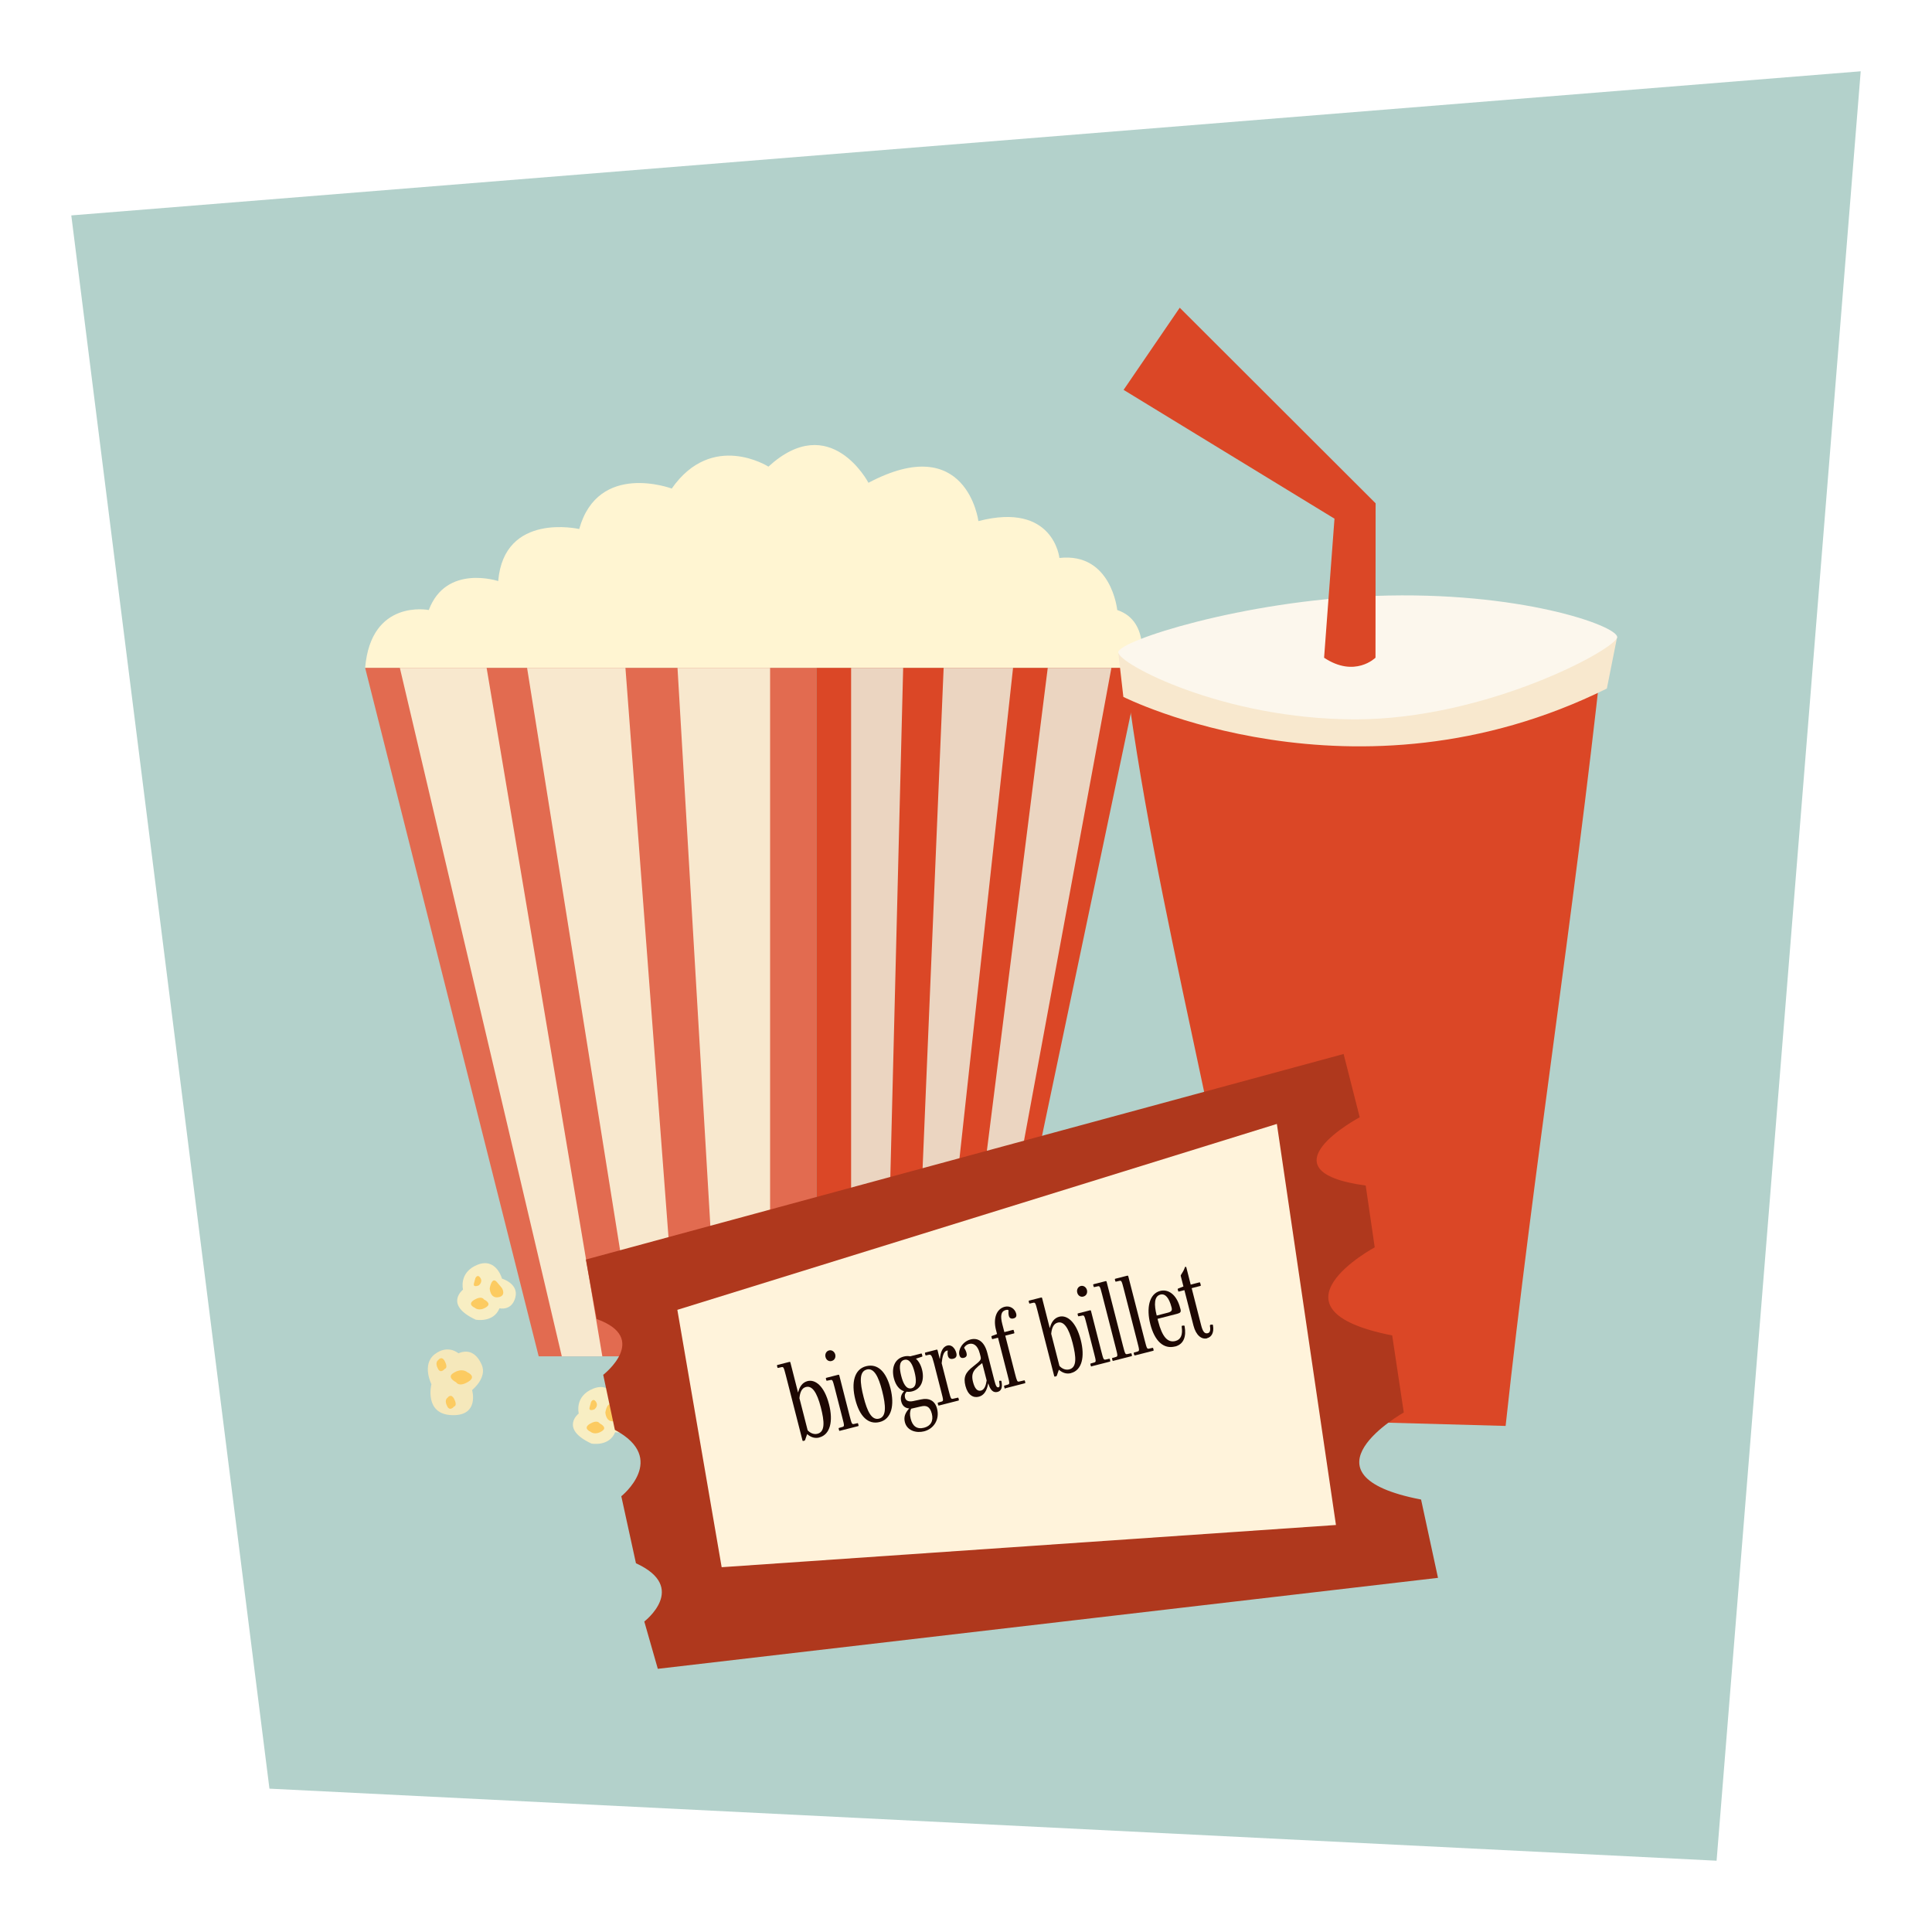 <svg width="271" height="271" viewBox="0 0 271 271" fill="none" xmlns="http://www.w3.org/2000/svg">
<g filter="url(#filter0_d_531_2493)">
<path d="M242.785 259L39.795 248.893L12 28.215L263 8L242.785 259Z" fill="#B3D1CB"/>
<g filter="url(#filter1_d_531_2493)">
<path d="M163.957 90.679C163.957 90.679 165.582 84.185 160.714 82.568C160.714 82.568 159.905 74.457 152.603 75.265C152.603 75.265 151.794 67.356 141.24 70.094C141.24 70.094 139.615 57.417 125.818 64.72C125.818 64.72 120.478 54.503 111.786 62.454C111.786 62.454 103.902 57.417 98.225 65.529C98.225 65.529 87.915 61.663 85.245 71.206C85.245 71.206 74.7 68.771 73.883 78.508C73.883 78.508 66.58 76.074 64.146 82.568C64.146 82.568 56.035 80.942 55.218 90.679H163.957Z" fill="#FFF5D2"/>
</g>
<g filter="url(#filter2_d_531_2493)">
<path d="M118.515 187.246H79.56L55.218 90.678H118.515V187.246Z" fill="#E26B50"/>
</g>
<g filter="url(#filter3_d_531_2493)">
<path d="M143.666 187.246H118.516V90.678H163.957L143.666 187.246Z" fill="#DB4726"/>
</g>
<g filter="url(#filter4_d_531_2493)">
<path d="M123.384 90.678V187.246H128.252L130.686 90.678H123.384Z" fill="#EBD5C1"/>
</g>
<g filter="url(#filter5_d_531_2493)">
<path d="M159.895 90.678H150.967L138.796 187.246H142.048L159.895 90.678Z" fill="#EBD5C1"/>
</g>
<g filter="url(#filter6_d_531_2493)">
<path d="M136.363 90.678H146.1L135.554 187.246H132.303L136.363 90.678Z" fill="#EBD5C1"/>
</g>
<g filter="url(#filter7_d_531_2493)">
<path d="M112.021 90.678V187.246H104.718L99.033 90.678H112.021Z" fill="#F8E8CE"/>
</g>
<g filter="url(#filter8_d_531_2493)">
<path d="M60.086 90.678H72.257L88.487 187.246H82.802L60.086 90.678Z" fill="#F8E8CE"/>
</g>
<g filter="url(#filter9_d_531_2493)">
<path d="M77.933 90.678H91.73L99.032 187.246H93.355L77.933 90.678Z" fill="#F8E8CE"/>
</g>
<path d="M72.417 177.358C72.417 177.358 71.608 174.343 68.963 175.413C66.319 176.482 66.95 178.891 66.95 178.891C66.95 178.891 64.213 181.005 68.728 183.111C68.728 183.111 71.221 183.591 72.063 181.511C72.063 181.511 73.773 181.94 74.287 179.995C74.8 178.049 72.408 177.35 72.408 177.35L72.417 177.358Z" fill="#F8EEC3"/>
<path d="M70.269 181.316C69.216 182.032 68.602 181.442 68.602 181.442C68.602 181.442 67.448 180.97 68.517 180.33C69.587 179.69 69.882 180.271 69.882 180.271C69.882 180.271 71.01 180.802 70.269 181.307V181.316Z" fill="#FCCB61"/>
<path d="M72.417 178.698C72.417 178.698 73.057 179.759 71.903 179.961C70.749 180.163 70.69 178.731 70.69 178.731C70.69 178.731 70.968 176.979 71.701 177.838L72.425 178.698H72.417Z" fill="#FCCB61"/>
<path d="M68.661 177.324C68.661 177.324 68.955 176.633 69.368 177.232C69.781 177.83 69.158 178.301 69.158 178.301C69.158 178.301 68.298 178.68 68.484 178.006L68.669 177.333L68.661 177.324Z" fill="#FCCB61"/>
<path d="M62.511 192.173C62.511 192.173 61.459 196.359 65.375 196.502C69.292 196.645 68.222 192.981 68.222 192.981C68.222 192.981 70.395 191.246 69.561 189.41C68.728 187.574 67.523 187.313 66.302 187.827C66.302 187.827 64.836 186.521 62.975 187.961C61.113 189.402 62.52 192.173 62.52 192.173H62.511Z" fill="#F5E8BB"/>
<path d="M65.536 190.632C66.816 189.773 67.558 190.489 67.558 190.489C67.558 190.489 68.956 191.062 67.65 191.837C66.345 192.611 65.991 191.896 65.991 191.896C65.991 191.896 64.626 191.239 65.536 190.632Z" fill="#FCCB61"/>
<path d="M63.454 190.034C62.924 189.082 63.471 188.779 63.471 188.779C63.471 188.779 63.96 188.055 64.423 188.998C64.886 189.941 64.373 190.017 64.373 190.017C64.373 190.017 63.834 190.708 63.454 190.034Z" fill="#FCCB61"/>
<path d="M64.761 195.315C64.23 194.363 64.778 194.06 64.778 194.06C64.778 194.06 65.266 193.335 65.729 194.279C66.192 195.222 65.679 195.298 65.679 195.298C65.679 195.298 65.14 195.988 64.761 195.315Z" fill="#FCCB61"/>
<path d="M101.332 203.737C101.332 203.737 100.473 199.501 96.876 201.067C93.279 202.634 95.832 205.472 95.832 205.472C95.832 205.472 94.619 207.974 96.168 209.271C97.718 210.568 98.914 210.282 99.799 209.288C99.799 209.288 101.685 209.836 102.738 207.73C103.791 205.624 101.323 203.737 101.323 203.737H101.332Z" fill="#F5E8BB"/>
<path d="M98.688 205.221C97.172 204.951 97.138 203.923 97.138 203.923C97.138 203.923 96.532 202.542 98.006 202.887C99.48 203.233 99.235 203.999 99.235 203.999C99.235 203.999 99.758 205.414 98.688 205.221Z" fill="#FCCB61"/>
<path d="M98.199 208.463C97.112 208.396 97.146 207.772 97.146 207.772C97.146 207.772 96.792 206.972 97.845 207.082C98.898 207.191 98.67 207.68 98.67 207.68C98.67 207.68 98.965 208.505 98.19 208.463H98.199Z" fill="#FCCB61"/>
<path d="M101.493 206.466C101.611 207.553 100.988 207.612 100.988 207.612C100.988 207.612 100.255 208.092 100.196 207.039C100.137 205.986 100.642 206.121 100.642 206.121C100.642 206.121 101.409 205.7 101.493 206.466Z" fill="#FCCB61"/>
<path d="M88.647 194.734C88.647 194.734 87.839 191.718 85.194 192.788C82.549 193.858 83.181 196.267 83.181 196.267C83.181 196.267 80.443 198.381 84.958 200.487C84.958 200.487 87.451 200.967 88.293 198.886C88.293 198.886 90.003 199.316 90.517 197.37C91.031 195.424 88.639 194.725 88.639 194.725L88.647 194.734Z" fill="#F8EEC3"/>
<path d="M86.5 198.701C85.447 199.417 84.832 198.827 84.832 198.827C84.832 198.827 83.678 198.355 84.748 197.715C85.817 197.075 86.112 197.656 86.112 197.656C86.112 197.656 87.241 198.187 86.5 198.692V198.701Z" fill="#FCCB61"/>
<path d="M88.639 196.081C88.639 196.081 89.279 197.142 88.125 197.345C86.971 197.547 86.912 196.115 86.912 196.115C86.912 196.115 87.19 194.363 87.923 195.222L88.647 196.081H88.639Z" fill="#FCCB61"/>
<path d="M84.883 194.709C84.883 194.709 85.178 194.019 85.59 194.617C86.003 195.215 85.38 195.686 85.38 195.686C85.38 195.686 84.521 196.065 84.706 195.392L84.891 194.718L84.883 194.709Z" fill="#FCCB61"/>
<g filter="url(#filter10_d_531_2493)">
<path d="M181.036 195.071C176.732 159.215 165.875 124.067 161.58 88.219C167.274 91.151 179.066 96.255 194.774 96.188C210.078 96.12 222.999 91.159 228.676 88.245C224.793 124.092 219.074 160.167 215.191 196.015" fill="#DB4726"/>
<path d="M160.856 87.495L161.572 93.753C161.572 93.753 194.017 110.118 229.393 92.582L230.833 85.364L160.848 87.503L160.856 87.495Z" fill="#F8E8CE"/>
<path d="M230.841 85.356C230.841 86.948 212.589 96.92 194.05 96.903C175.512 96.887 160.856 89.087 160.856 87.495C160.856 85.903 178.392 80.252 196.914 79.586C217.087 78.862 230.841 83.764 230.841 85.364V85.356Z" fill="#FCF7ED"/>
<path d="M189.73 88.245L191.187 68.754L161.606 50.687L169.481 39.165L196.957 66.598L196.94 88.253C196.94 88.253 194.051 91.134 189.721 88.253L189.73 88.245Z" fill="#DB4726"/>
</g>
<g filter="url(#filter11_d_531_2493)">
<path d="M205.708 217.323L96.271 230.084L94.375 223.447C94.375 223.447 100.625 218.663 93.205 215.277L91.15 205.877C91.15 205.877 97.787 200.587 90.248 196.57L88.614 188.846C88.614 188.846 95.218 183.716 87.696 181.021L86.18 172.674L192.468 143.843L194.725 152.72C194.725 152.72 180.583 160.25 195.567 162.297L196.831 170.964C196.831 170.964 180.667 179.656 199.282 183.32L200.907 194.127C200.907 194.127 185.359 202.878 203.333 206.34L205.708 217.332V217.323Z" fill="#AF381D"/>
</g>
<path d="M189.393 211.909L103.227 217.83L97.011 181.73L181.105 155.653L189.393 211.909Z" fill="#FFF3DB"/>
<path d="M116.923 199.636C116.309 199.796 115.744 199.611 115.23 199.173H115.214L114.944 199.948C114.91 200.049 114.885 200.074 114.835 200.083L114.691 200.116C114.607 200.142 114.582 200.116 114.557 200.024L112.224 190.902C111.937 189.798 111.903 189.714 111.634 189.765L111.188 189.866C111.103 189.891 111.07 189.883 111.044 189.79L110.994 189.588C110.969 189.504 110.994 189.478 111.086 189.453L112.704 189.04C112.838 189.007 112.847 189.04 112.88 189.167L113.933 193.294H113.959C114.152 192.511 114.557 191.913 115.264 191.727C116.334 191.449 117.623 192.376 118.288 194.987C118.894 197.345 118.456 199.232 116.923 199.628V199.636ZM115.045 192.553C114.447 192.704 114.211 193.328 114.136 194.119L115.289 198.626C115.643 199.013 116.149 199.24 116.662 199.114C117.766 198.836 117.639 197.379 117.142 195.425C116.578 193.226 115.887 192.334 115.045 192.553Z" fill="#1D0803"/>
<path d="M118.667 188.905C118.246 189.015 117.892 188.762 117.791 188.341C117.69 187.937 117.892 187.524 118.288 187.423C118.667 187.322 119.046 187.583 119.156 187.987C119.265 188.408 119.055 188.804 118.667 188.897V188.905ZM119.838 198.693C119.754 198.718 119.72 198.709 119.695 198.617L119.644 198.415C119.619 198.33 119.644 198.305 119.737 198.28L120.175 198.154C120.453 198.069 120.445 197.977 120.158 196.873L119.089 192.696C118.802 191.592 118.768 191.508 118.49 191.575L118.044 191.66C117.96 191.685 117.926 191.676 117.901 191.592L117.85 191.39C117.825 191.306 117.85 191.281 117.943 191.255L119.56 190.843C119.678 190.809 119.703 190.843 119.737 190.969L121.177 196.612C121.464 197.716 121.497 197.8 121.784 197.741L122.23 197.64C122.314 197.615 122.348 197.623 122.373 197.716L122.424 197.918C122.449 198.002 122.424 198.027 122.331 198.053L119.855 198.684L119.838 198.693Z" fill="#1D0803"/>
<path d="M125.405 197.462C123.78 197.875 122.575 196.67 121.977 194.329C121.371 191.945 121.834 190.059 123.485 189.637C125.111 189.225 126.307 190.404 126.905 192.745C127.511 195.129 127.039 197.049 125.405 197.462ZM123.569 190.109C122.516 190.379 122.592 191.861 123.14 193.984C123.645 195.963 124.26 197.26 125.313 196.99C126.357 196.721 126.273 195.196 125.734 193.082C125.228 191.103 124.605 189.84 123.569 190.101V190.109Z" fill="#1D0803"/>
<path d="M131.629 198.769C130.559 199.047 129.237 198.71 128.925 197.48C128.723 196.697 129.035 196.124 129.515 195.577V195.56C128.933 195.509 128.571 195.181 128.42 194.6C128.26 193.985 128.445 193.522 128.816 193.151C128.175 192.957 127.636 192.326 127.384 191.332C127.013 189.875 127.485 188.611 128.765 188.283C129.06 188.207 129.38 188.19 129.675 188.249L131.157 187.87C131.258 187.845 131.292 187.853 131.309 187.92L131.376 188.182C131.401 188.266 131.376 188.291 131.283 188.316L130.475 188.586C130.812 188.872 131.149 189.386 131.334 190.119C131.705 191.576 131.216 192.848 129.944 193.168C129.725 193.227 129.371 193.252 129.169 193.21C128.933 193.446 128.858 193.707 128.95 194.061C129.068 194.524 129.523 194.642 130.071 194.532L131.182 194.297C132.311 194.052 133.145 194.457 133.44 195.594C133.827 197.093 133.002 198.415 131.629 198.769ZM128.841 188.746C128.049 188.948 128.159 190.001 128.42 191.02C128.664 191.963 129.077 192.924 129.86 192.73C130.643 192.536 130.534 191.441 130.273 190.422C130.028 189.479 129.624 188.544 128.841 188.746ZM131.199 195.274L129.801 195.602C129.633 195.973 129.582 196.402 129.742 197.009C130.003 198.045 130.61 198.525 131.629 198.264C132.538 198.028 132.968 197.329 132.707 196.301C132.437 195.24 131.89 195.114 131.208 195.274H131.199Z" fill="#1D0803"/>
<path d="M133.734 195.139C133.65 195.164 133.616 195.155 133.591 195.063L133.541 194.861C133.515 194.776 133.541 194.751 133.633 194.726L134.071 194.6C134.349 194.515 134.341 194.423 134.054 193.319L133.01 189.234C132.707 188.038 132.564 187.988 132.294 188.038L131.94 188.114C131.856 188.139 131.822 188.131 131.797 188.047L131.747 187.844C131.721 187.76 131.747 187.735 131.839 187.71L133.347 187.322C133.482 187.289 133.49 187.322 133.524 187.449L133.81 188.586H133.844C133.92 187.642 134.24 186.893 134.888 186.733C135.478 186.581 135.975 187.12 136.143 187.794C136.261 188.249 136.084 188.493 135.722 188.586C135.326 188.687 135.057 188.544 134.964 188.19C134.905 187.954 134.897 187.693 134.947 187.449C134.88 187.432 134.855 187.449 134.821 187.449C134.324 187.575 134.181 188.358 134.088 189.217L135.074 193.075C135.36 194.178 135.394 194.263 135.672 194.204L136.303 194.061C136.387 194.035 136.421 194.044 136.446 194.128L136.497 194.33C136.522 194.414 136.497 194.44 136.404 194.465L133.734 195.147V195.139Z" fill="#1D0803"/>
<path d="M142.057 192.603C142.251 192.552 142.234 192.249 142.15 191.819C142.133 191.743 142.15 191.676 142.225 191.676H142.369C142.461 191.659 142.478 191.735 142.487 191.828C142.621 192.611 142.47 193.099 141.922 193.243C141.333 193.394 140.911 193.007 140.634 192.072H140.608C140.431 193.099 140.002 193.74 139.294 193.916C138.519 194.119 137.753 193.681 137.424 192.409C137.104 191.171 137.424 190.505 138.519 189.663C139.665 188.779 139.64 188.677 139.53 188.223L139.437 187.86C139.117 186.597 138.452 186.378 137.921 186.513C137.584 186.597 137.357 186.824 137.231 187.043C137.391 187.296 137.517 187.54 137.576 187.793C137.66 188.113 137.576 188.366 137.214 188.458C136.894 188.543 136.666 188.442 136.565 188.054C136.38 187.338 136.995 186.176 138.149 185.881C139.134 185.628 140.069 186.117 140.499 187.802L141.476 191.625C141.686 192.451 141.83 192.653 142.049 192.594L142.057 192.603ZM139.774 189.2C139.429 189.444 139.109 189.722 138.839 190.008C138.401 190.488 138.267 191.019 138.486 191.853C138.713 192.737 139.075 193.192 139.606 193.057C140.078 192.939 140.297 192.341 140.398 191.634L139.774 189.208V189.2Z" fill="#1D0803"/>
<path d="M143.042 192.754C142.958 192.78 142.924 192.771 142.899 192.678L142.848 192.476C142.823 192.392 142.848 192.367 142.941 192.342L143.379 192.215C143.64 192.131 143.631 192.038 143.345 190.935L141.989 185.637L141.273 185.822C141.189 185.848 141.155 185.839 141.13 185.746L141.071 185.528C141.046 185.443 141.071 185.418 141.155 185.384L141.854 185.123L141.703 184.542C141.29 182.925 141.778 181.594 142.932 181.299C143.665 181.114 144.356 181.552 144.541 182.268C144.634 182.647 144.491 182.857 144.162 182.933C143.792 183.026 143.581 182.866 143.505 182.563C143.438 182.318 143.446 182.032 143.463 181.779C143.354 181.712 143.227 181.712 143.084 181.754C142.368 181.939 142.309 182.63 142.595 183.75L142.882 184.854L144.053 184.55C144.154 184.525 144.171 184.534 144.196 184.618L144.272 184.904C144.297 185.005 144.288 185.022 144.196 185.047L143.008 185.351L144.364 190.649C144.651 191.752 144.684 191.836 144.954 191.786L145.619 191.634C145.703 191.609 145.737 191.617 145.762 191.701L145.813 191.904C145.838 191.988 145.813 192.013 145.72 192.038L143.033 192.729L143.042 192.754Z" fill="#1D0803"/>
<path d="M152.232 190.606C151.617 190.766 151.053 190.581 150.539 190.143H150.522L150.253 190.918C150.219 191.019 150.194 191.044 150.143 191.053L150 191.087C149.916 191.112 149.89 191.087 149.865 190.994L147.532 181.872C147.246 180.769 147.212 180.684 146.942 180.735L146.496 180.836C146.412 180.861 146.378 180.853 146.353 180.76L146.302 180.558C146.277 180.474 146.302 180.449 146.395 180.423L148.012 180.011C148.147 179.977 148.155 180.011 148.189 180.137L149.242 184.264H149.267C149.461 183.481 149.865 182.883 150.573 182.697C151.642 182.419 152.931 183.346 153.596 185.957C154.203 188.315 153.765 190.202 152.232 190.598V190.606ZM150.362 183.523C149.764 183.674 149.528 184.298 149.452 185.09L150.606 189.596C150.96 189.983 151.465 190.211 151.979 190.084C153.083 189.806 152.956 188.349 152.459 186.395C151.895 184.197 151.204 183.304 150.362 183.523Z" fill="#1D0803"/>
<path d="M153.976 179.867C153.555 179.977 153.201 179.724 153.1 179.303C152.999 178.899 153.201 178.486 153.597 178.385C153.976 178.284 154.355 178.545 154.464 178.949C154.574 179.37 154.363 179.766 153.976 179.859V179.867ZM155.147 189.655C155.062 189.68 155.029 189.671 155.003 189.579L154.953 189.377C154.928 189.292 154.953 189.267 155.045 189.242L155.483 189.116C155.761 189.031 155.753 188.939 155.467 187.835L154.397 183.658C154.111 182.554 154.077 182.47 153.799 182.537L153.352 182.622C153.268 182.647 153.235 182.638 153.209 182.554L153.159 182.352C153.133 182.268 153.159 182.242 153.251 182.217L154.869 181.805C154.986 181.771 155.012 181.804 155.045 181.931L156.486 187.574C156.772 188.678 156.806 188.762 157.092 188.703L157.539 188.602C157.623 188.576 157.657 188.585 157.682 188.669L157.732 188.871C157.758 188.955 157.732 188.981 157.64 189.006L155.163 189.638L155.147 189.655Z" fill="#1D0803"/>
<path d="M158.187 188.879C158.103 188.905 158.069 188.896 158.044 188.803L157.993 188.601C157.968 188.517 157.993 188.492 158.086 188.467L158.524 188.34C158.802 188.256 158.793 188.163 158.507 187.06L156.587 179.555C156.3 178.452 156.267 178.368 155.989 178.427L155.542 178.528C155.458 178.553 155.424 178.544 155.399 178.46L155.348 178.258C155.323 178.174 155.348 178.149 155.441 178.123L157.058 177.711C157.176 177.677 157.202 177.711 157.235 177.837L159.526 186.807C159.813 187.911 159.846 187.995 160.133 187.936L160.579 187.835C160.663 187.81 160.697 187.818 160.722 187.902L160.773 188.104C160.798 188.189 160.773 188.214 160.68 188.239L158.204 188.871L158.187 188.879Z" fill="#1D0803"/>
<path d="M161.227 188.106C161.143 188.131 161.109 188.123 161.084 188.039L161.033 187.836C161.008 187.752 161.033 187.727 161.126 187.702L161.564 187.575C161.842 187.491 161.834 187.398 161.547 186.295L159.627 178.79C159.34 177.687 159.307 177.603 159.029 177.662L158.582 177.763C158.498 177.788 158.464 177.78 158.439 177.695L158.389 177.493C158.363 177.409 158.389 177.384 158.481 177.358L160.098 176.946C160.216 176.912 160.242 176.946 160.275 177.072L162.575 186.042C162.861 187.146 162.895 187.23 163.173 187.171L163.619 187.07C163.703 187.045 163.737 187.053 163.762 187.146L163.813 187.348C163.838 187.432 163.813 187.457 163.72 187.483L161.244 188.114L161.227 188.106Z" fill="#1D0803"/>
<path d="M166.829 186.867C165.212 187.28 163.957 186.101 163.35 183.726C162.794 181.561 163.157 179.48 164.74 179.076C165.81 178.798 167.04 179.497 167.553 181.519L167.587 181.637C167.68 182.016 167.595 182.159 167.124 182.285L164.369 182.993L164.445 183.296C165.018 185.536 165.793 186.379 166.879 186.101C167.654 185.899 167.915 185.216 167.755 184.096C167.755 184.02 167.755 183.961 167.84 183.953L168.025 183.936C168.134 183.928 168.16 183.961 168.168 184.054C168.404 185.385 168.101 186.547 166.829 186.876V186.867ZM164.765 179.59C163.889 179.817 163.856 180.988 164.252 182.53L165.793 182.134C166.332 181.99 166.45 181.83 166.332 181.376C165.978 180.011 165.439 179.422 164.765 179.59Z" fill="#1D0803"/>
<path d="M171.318 185.722C170.569 185.916 169.769 185.343 169.406 183.936L168.135 178.967L167.419 179.152C167.318 179.177 167.284 179.169 167.259 179.085L167.2 178.866C167.174 178.782 167.2 178.773 167.292 178.731L168 178.453L167.629 176.996C167.604 176.912 167.612 176.878 167.671 176.802C167.848 176.524 168.059 176.187 168.177 175.85C168.202 175.749 168.202 175.716 168.261 175.707H168.303C168.345 175.682 168.379 175.69 168.404 175.775L169.019 178.192L170.19 177.889C170.291 177.863 170.325 177.872 170.35 177.956L170.426 178.242C170.451 178.344 170.426 178.369 170.341 178.386L169.154 178.689L170.468 183.835C170.687 184.694 170.923 185.132 171.411 185.006C171.723 184.93 171.824 184.61 171.714 183.987C171.714 183.894 171.723 183.844 171.815 183.818L172.001 183.802C172.102 183.776 172.135 183.827 172.144 183.919C172.321 184.93 171.933 185.554 171.318 185.705V185.722Z" fill="#1D0803"/>
</g>
<defs>
<filter id="filter0_d_531_2493" x="0" y="0" width="271" height="271" filterUnits="userSpaceOnUse" color-interpolation-filters="sRGB">
<feFlood flood-opacity="0" result="BackgroundImageFix"/>
<feColorMatrix in="SourceAlpha" type="matrix" values="0 0 0 0 0 0 0 0 0 0 0 0 0 0 0 0 0 0 127 0" result="hardAlpha"/>
<feOffset dx="-2" dy="2"/>
<feGaussianBlur stdDeviation="5"/>
<feComposite in2="hardAlpha" operator="out"/>
<feColorMatrix type="matrix" values="0 0 0 0 0 0 0 0 0 0 0 0 0 0 0 0 0 0 0.25 0"/>
<feBlend mode="normal" in2="BackgroundImageFix" result="effect1_dropShadow_531_2493"/>
<feBlend mode="normal" in="SourceGraphic" in2="effect1_dropShadow_531_2493" result="shape"/>
</filter>
<filter id="filter1_d_531_2493" x="41.218" y="48.425" width="132.999" height="55.254" filterUnits="userSpaceOnUse" color-interpolation-filters="sRGB">
<feFlood flood-opacity="0" result="BackgroundImageFix"/>
<feColorMatrix in="SourceAlpha" type="matrix" values="0 0 0 0 0 0 0 0 0 0 0 0 0 0 0 0 0 0 127 0" result="hardAlpha"/>
<feOffset dx="-2" dy="1"/>
<feGaussianBlur stdDeviation="6"/>
<feColorMatrix type="matrix" values="0 0 0 0 0 0 0 0 0 0 0 0 0 0 0 0 0 0 0.1 0"/>
<feBlend mode="normal" in2="BackgroundImageFix" result="effect1_dropShadow_531_2493"/>
<feBlend mode="normal" in="SourceGraphic" in2="effect1_dropShadow_531_2493" result="shape"/>
</filter>
<filter id="filter2_d_531_2493" x="41.218" y="79.678" width="87.297" height="120.568" filterUnits="userSpaceOnUse" color-interpolation-filters="sRGB">
<feFlood flood-opacity="0" result="BackgroundImageFix"/>
<feColorMatrix in="SourceAlpha" type="matrix" values="0 0 0 0 0 0 0 0 0 0 0 0 0 0 0 0 0 0 127 0" result="hardAlpha"/>
<feOffset dx="-2" dy="1"/>
<feGaussianBlur stdDeviation="6"/>
<feColorMatrix type="matrix" values="0 0 0 0 0 0 0 0 0 0 0 0 0 0 0 0 0 0 0.1 0"/>
<feBlend mode="normal" in2="BackgroundImageFix" result="effect1_dropShadow_531_2493"/>
<feBlend mode="normal" in="SourceGraphic" in2="effect1_dropShadow_531_2493" result="shape"/>
</filter>
<filter id="filter3_d_531_2493" x="104.516" y="79.678" width="69.441" height="120.568" filterUnits="userSpaceOnUse" color-interpolation-filters="sRGB">
<feFlood flood-opacity="0" result="BackgroundImageFix"/>
<feColorMatrix in="SourceAlpha" type="matrix" values="0 0 0 0 0 0 0 0 0 0 0 0 0 0 0 0 0 0 127 0" result="hardAlpha"/>
<feOffset dx="-2" dy="1"/>
<feGaussianBlur stdDeviation="6"/>
<feColorMatrix type="matrix" values="0 0 0 0 0 0 0 0 0 0 0 0 0 0 0 0 0 0 0.1 0"/>
<feBlend mode="normal" in2="BackgroundImageFix" result="effect1_dropShadow_531_2493"/>
<feBlend mode="normal" in="SourceGraphic" in2="effect1_dropShadow_531_2493" result="shape"/>
</filter>
<filter id="filter4_d_531_2493" x="109.384" y="79.678" width="31.303" height="120.568" filterUnits="userSpaceOnUse" color-interpolation-filters="sRGB">
<feFlood flood-opacity="0" result="BackgroundImageFix"/>
<feColorMatrix in="SourceAlpha" type="matrix" values="0 0 0 0 0 0 0 0 0 0 0 0 0 0 0 0 0 0 127 0" result="hardAlpha"/>
<feOffset dx="-2" dy="1"/>
<feGaussianBlur stdDeviation="6"/>
<feColorMatrix type="matrix" values="0 0 0 0 0 0 0 0 0 0 0 0 0 0 0 0 0 0 0.1 0"/>
<feBlend mode="normal" in2="BackgroundImageFix" result="effect1_dropShadow_531_2493"/>
<feBlend mode="normal" in="SourceGraphic" in2="effect1_dropShadow_531_2493" result="shape"/>
</filter>
<filter id="filter5_d_531_2493" x="124.796" y="79.678" width="45.099" height="120.568" filterUnits="userSpaceOnUse" color-interpolation-filters="sRGB">
<feFlood flood-opacity="0" result="BackgroundImageFix"/>
<feColorMatrix in="SourceAlpha" type="matrix" values="0 0 0 0 0 0 0 0 0 0 0 0 0 0 0 0 0 0 127 0" result="hardAlpha"/>
<feOffset dx="-2" dy="1"/>
<feGaussianBlur stdDeviation="6"/>
<feColorMatrix type="matrix" values="0 0 0 0 0 0 0 0 0 0 0 0 0 0 0 0 0 0 0.1 0"/>
<feBlend mode="normal" in2="BackgroundImageFix" result="effect1_dropShadow_531_2493"/>
<feBlend mode="normal" in="SourceGraphic" in2="effect1_dropShadow_531_2493" result="shape"/>
</filter>
<filter id="filter6_d_531_2493" x="118.303" y="79.678" width="37.797" height="120.568" filterUnits="userSpaceOnUse" color-interpolation-filters="sRGB">
<feFlood flood-opacity="0" result="BackgroundImageFix"/>
<feColorMatrix in="SourceAlpha" type="matrix" values="0 0 0 0 0 0 0 0 0 0 0 0 0 0 0 0 0 0 127 0" result="hardAlpha"/>
<feOffset dx="-2" dy="1"/>
<feGaussianBlur stdDeviation="6"/>
<feColorMatrix type="matrix" values="0 0 0 0 0 0 0 0 0 0 0 0 0 0 0 0 0 0 0.1 0"/>
<feBlend mode="normal" in2="BackgroundImageFix" result="effect1_dropShadow_531_2493"/>
<feBlend mode="normal" in="SourceGraphic" in2="effect1_dropShadow_531_2493" result="shape"/>
</filter>
<filter id="filter7_d_531_2493" x="85.033" y="79.678" width="36.988" height="120.568" filterUnits="userSpaceOnUse" color-interpolation-filters="sRGB">
<feFlood flood-opacity="0" result="BackgroundImageFix"/>
<feColorMatrix in="SourceAlpha" type="matrix" values="0 0 0 0 0 0 0 0 0 0 0 0 0 0 0 0 0 0 127 0" result="hardAlpha"/>
<feOffset dx="-2" dy="1"/>
<feGaussianBlur stdDeviation="6"/>
<feColorMatrix type="matrix" values="0 0 0 0 0 0 0 0 0 0 0 0 0 0 0 0 0 0 0.1 0"/>
<feBlend mode="normal" in2="BackgroundImageFix" result="effect1_dropShadow_531_2493"/>
<feBlend mode="normal" in="SourceGraphic" in2="effect1_dropShadow_531_2493" result="shape"/>
</filter>
<filter id="filter8_d_531_2493" x="46.086" y="79.678" width="52.402" height="120.568" filterUnits="userSpaceOnUse" color-interpolation-filters="sRGB">
<feFlood flood-opacity="0" result="BackgroundImageFix"/>
<feColorMatrix in="SourceAlpha" type="matrix" values="0 0 0 0 0 0 0 0 0 0 0 0 0 0 0 0 0 0 127 0" result="hardAlpha"/>
<feOffset dx="-2" dy="1"/>
<feGaussianBlur stdDeviation="6"/>
<feColorMatrix type="matrix" values="0 0 0 0 0 0 0 0 0 0 0 0 0 0 0 0 0 0 0.1 0"/>
<feBlend mode="normal" in2="BackgroundImageFix" result="effect1_dropShadow_531_2493"/>
<feBlend mode="normal" in="SourceGraphic" in2="effect1_dropShadow_531_2493" result="shape"/>
</filter>
<filter id="filter9_d_531_2493" x="63.933" y="79.678" width="45.099" height="120.568" filterUnits="userSpaceOnUse" color-interpolation-filters="sRGB">
<feFlood flood-opacity="0" result="BackgroundImageFix"/>
<feColorMatrix in="SourceAlpha" type="matrix" values="0 0 0 0 0 0 0 0 0 0 0 0 0 0 0 0 0 0 127 0" result="hardAlpha"/>
<feOffset dx="-2" dy="1"/>
<feGaussianBlur stdDeviation="6"/>
<feColorMatrix type="matrix" values="0 0 0 0 0 0 0 0 0 0 0 0 0 0 0 0 0 0 0.1 0"/>
<feBlend mode="normal" in2="BackgroundImageFix" result="effect1_dropShadow_531_2493"/>
<feBlend mode="normal" in="SourceGraphic" in2="effect1_dropShadow_531_2493" result="shape"/>
</filter>
<filter id="filter10_d_531_2493" x="148.848" y="31.165" width="89.993" height="176.85" filterUnits="userSpaceOnUse" color-interpolation-filters="sRGB">
<feFlood flood-opacity="0" result="BackgroundImageFix"/>
<feColorMatrix in="SourceAlpha" type="matrix" values="0 0 0 0 0 0 0 0 0 0 0 0 0 0 0 0 0 0 127 0" result="hardAlpha"/>
<feOffset dx="-2" dy="2"/>
<feGaussianBlur stdDeviation="5"/>
<feColorMatrix type="matrix" values="0 0 0 0 0 0 0 0 0 0 0 0 0 0 0 0 0 0 0.08 0"/>
<feBlend mode="normal" in2="BackgroundImageFix" result="effect1_dropShadow_531_2493"/>
<feBlend mode="normal" in="SourceGraphic" in2="effect1_dropShadow_531_2493" result="shape"/>
</filter>
<filter id="filter11_d_531_2493" x="74.18" y="135.843" width="139.528" height="106.241" filterUnits="userSpaceOnUse" color-interpolation-filters="sRGB">
<feFlood flood-opacity="0" result="BackgroundImageFix"/>
<feColorMatrix in="SourceAlpha" type="matrix" values="0 0 0 0 0 0 0 0 0 0 0 0 0 0 0 0 0 0 127 0" result="hardAlpha"/>
<feOffset dx="-2" dy="2"/>
<feGaussianBlur stdDeviation="5"/>
<feColorMatrix type="matrix" values="0 0 0 0 0 0 0 0 0 0 0 0 0 0 0 0 0 0 0.08 0"/>
<feBlend mode="normal" in2="BackgroundImageFix" result="effect1_dropShadow_531_2493"/>
<feBlend mode="normal" in="SourceGraphic" in2="effect1_dropShadow_531_2493" result="shape"/>
</filter>
</defs>
</svg>
